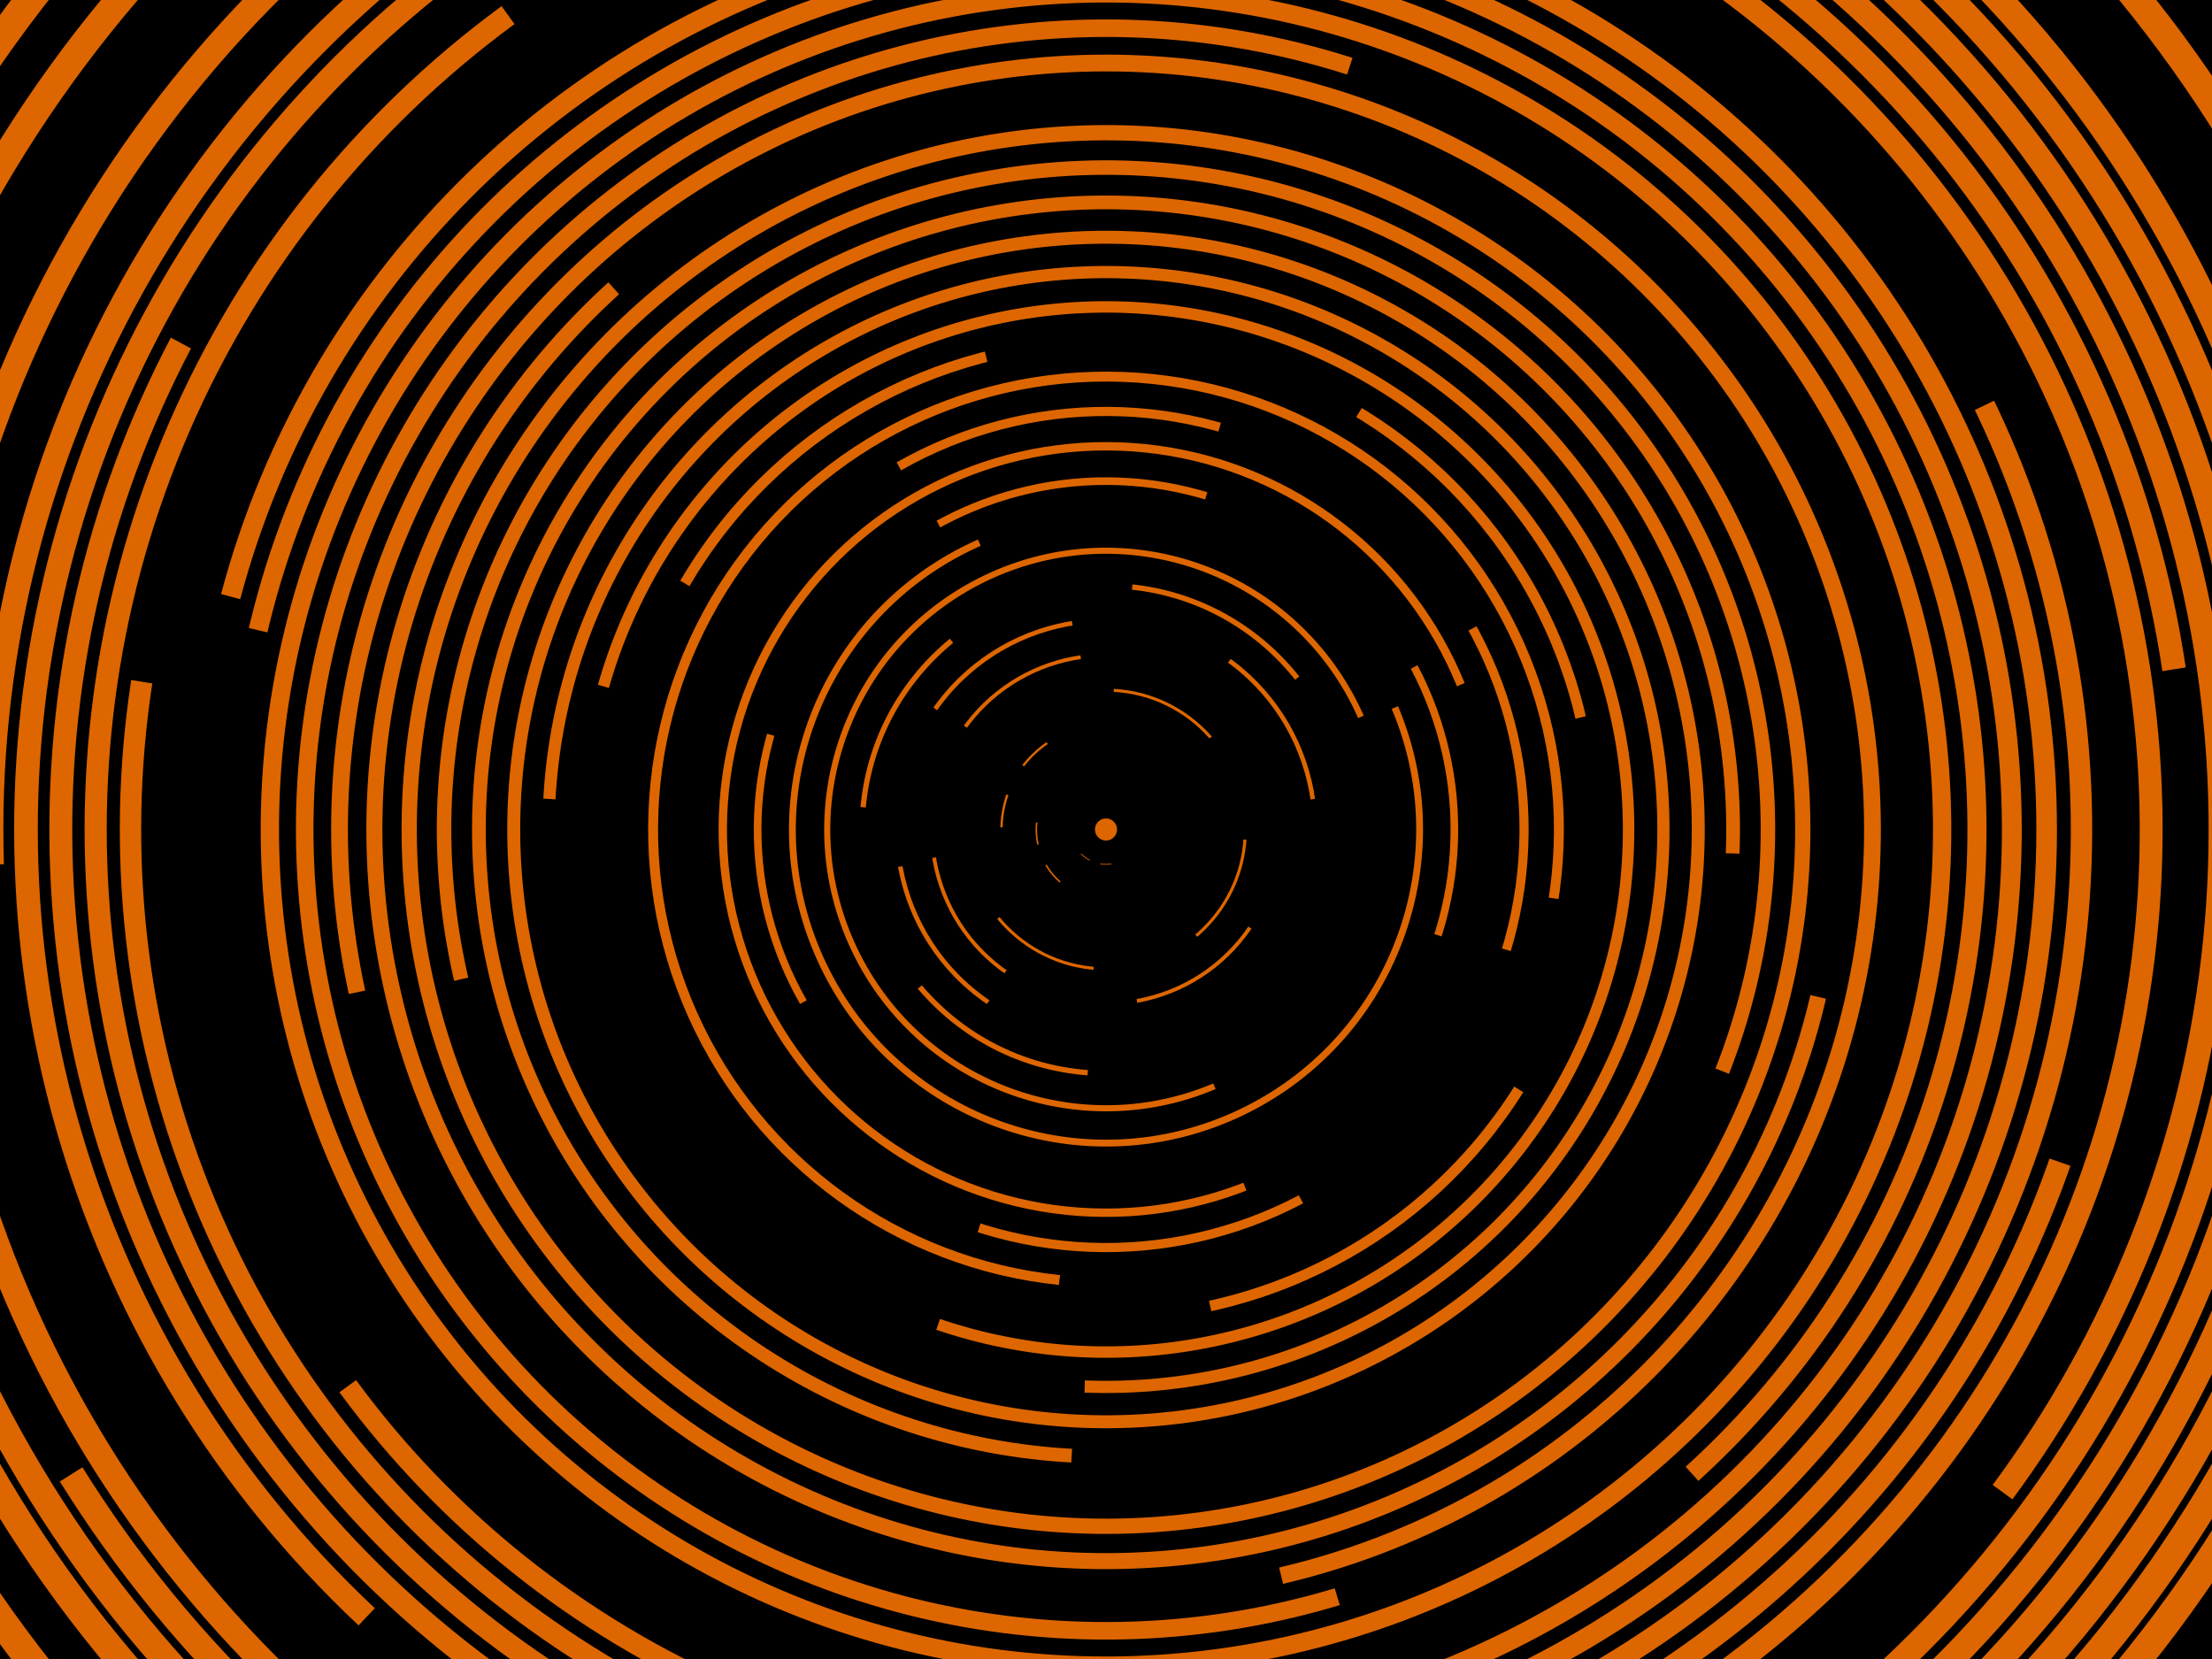 <svg xmlns='http://www.w3.org/2000/svg' viewBox='0 0 2000 1500'>
    <rect fill='#000000' width='2000' height='1500' />
    <defs>
        <circle stroke='#D60' vector-effect='non-scaling-stroke' id='a' fill='none' stroke-width='6.9' r='315' />
        <use id='f' href='#a' stroke-dasharray='100 100 100 9999' />
        <use id='b' href='#a' stroke-dasharray='250 250 250 250 250 9999' />
        <use id='e' href='#a' stroke-dasharray='1000 500 1000 500 9999' />
        <use id='g' href='#a' stroke-dasharray='1500 9999' />
        <use id='h' href='#a' stroke-dasharray='2000 500 500 9999' />
        <use id='j' href='#a' stroke-dasharray='800 800 800 800 800 9999' />
        <use id='k' href='#a' stroke-dasharray='1200 1200 1200 1200 1200 9999' />
        <use id='l' href='#a' stroke-dasharray='1600 1600 1600 1600 1600 9999' />
    </defs>
    <g transform='translate(1000 750)' stroke-opacity='1'>
        <g transform='rotate(79.2 0 0)'>
            <circle fill='#D60' fill-opacity='1' r='10' />
            <g transform='rotate(-48 0 0)'>
                <use href='#f' transform='scale(.1) rotate(50 0 0)' />
                <use href='#f' transform='scale(.2) rotate(100 0 0)' />
                <use href='#f' transform='scale(.3) rotate(150 0 0)' />
            </g>
            <g transform='rotate(-6 0 0)'>
                <use href='#b' transform='scale(.4) rotate(200 0 0)' />
                <use href='#z' transform='scale(.5) rotate(250 0 0)' />
            </g>
            <g id='z' transform='rotate(21.6 0 0)'>
                <g transform='rotate(49.5 0 0)'>
                    <use href='#b' />
                    <use href='#b' transform='scale(1.2) rotate(90 0 0)' />
                    <use href='#b' transform='scale(1.4) rotate(60 0 0)' />
                    <use href='#e' transform='scale(1.6) rotate(120 0 0)' />
                    <use href='#e' transform='scale(1.8) rotate(30 0 0)' />
                </g>
            </g>
            <g id='y' transform='rotate(27 0 0)'>
                <g transform='rotate(29.7 0 0)'>
                    <use href='#e' transform='scale(1.1) rotate(20 0 0)' />
                    <use href='#g' transform='scale(1.3) rotate(-40 0 0)' />
                    <use href='#g' transform='scale(1.5) rotate(60 0 0)' />
                    <use href='#h' transform='scale(1.7) rotate(-80 0 0)' />
                    <use href='#j' transform='scale(1.9) rotate(100 0 0)' />
                </g>
            </g>
            <g transform='rotate(-59.4 0 0)'>
                <g transform='rotate(-21.6 0 0)'>
                    <g transform='rotate(-36 0 0)'>
                        <use href='#h' transform='scale(2) rotate(60 0 0)' />
                        <use href='#j' transform='scale(2.1) rotate(120 0 0)' />
                        <use href='#j' transform='scale(2.3) rotate(180 0 0)' />
                        <use href='#h' transform='scale(2.4) rotate(240 0 0)' />
                        <use href='#j' transform='scale(2.5) rotate(300 0 0)' />
                    </g>
                    <use href='#y' transform='scale(2) rotate(180 0 0)' />
                    <use href='#j' transform='scale(2.7)' />
                    <use href='#j' transform='scale(2.8) rotate(45 0 0)' />
                    <use href='#j' transform='scale(2.9) rotate(90 0 0)' />
                    <use href='#k' transform='scale(3.1) rotate(135 0 0)' />
                    <use href='#k' transform='scale(3.2) rotate(180 0 0)' />
                </g>
                <use href='#k' transform='scale(3.3) rotate(225 0 0)' />
                <use href='#k' transform='scale(3.5) rotate(270 0 0)' />
                <use href='#k' transform='scale(3.6) rotate(315 0 0)' />
                <use href='#k' transform='scale(3.7)' />
                <use href='#k' transform='scale(3.9) rotate(75 0 0)' />
            </g>
        </g>
    </g>
</svg>